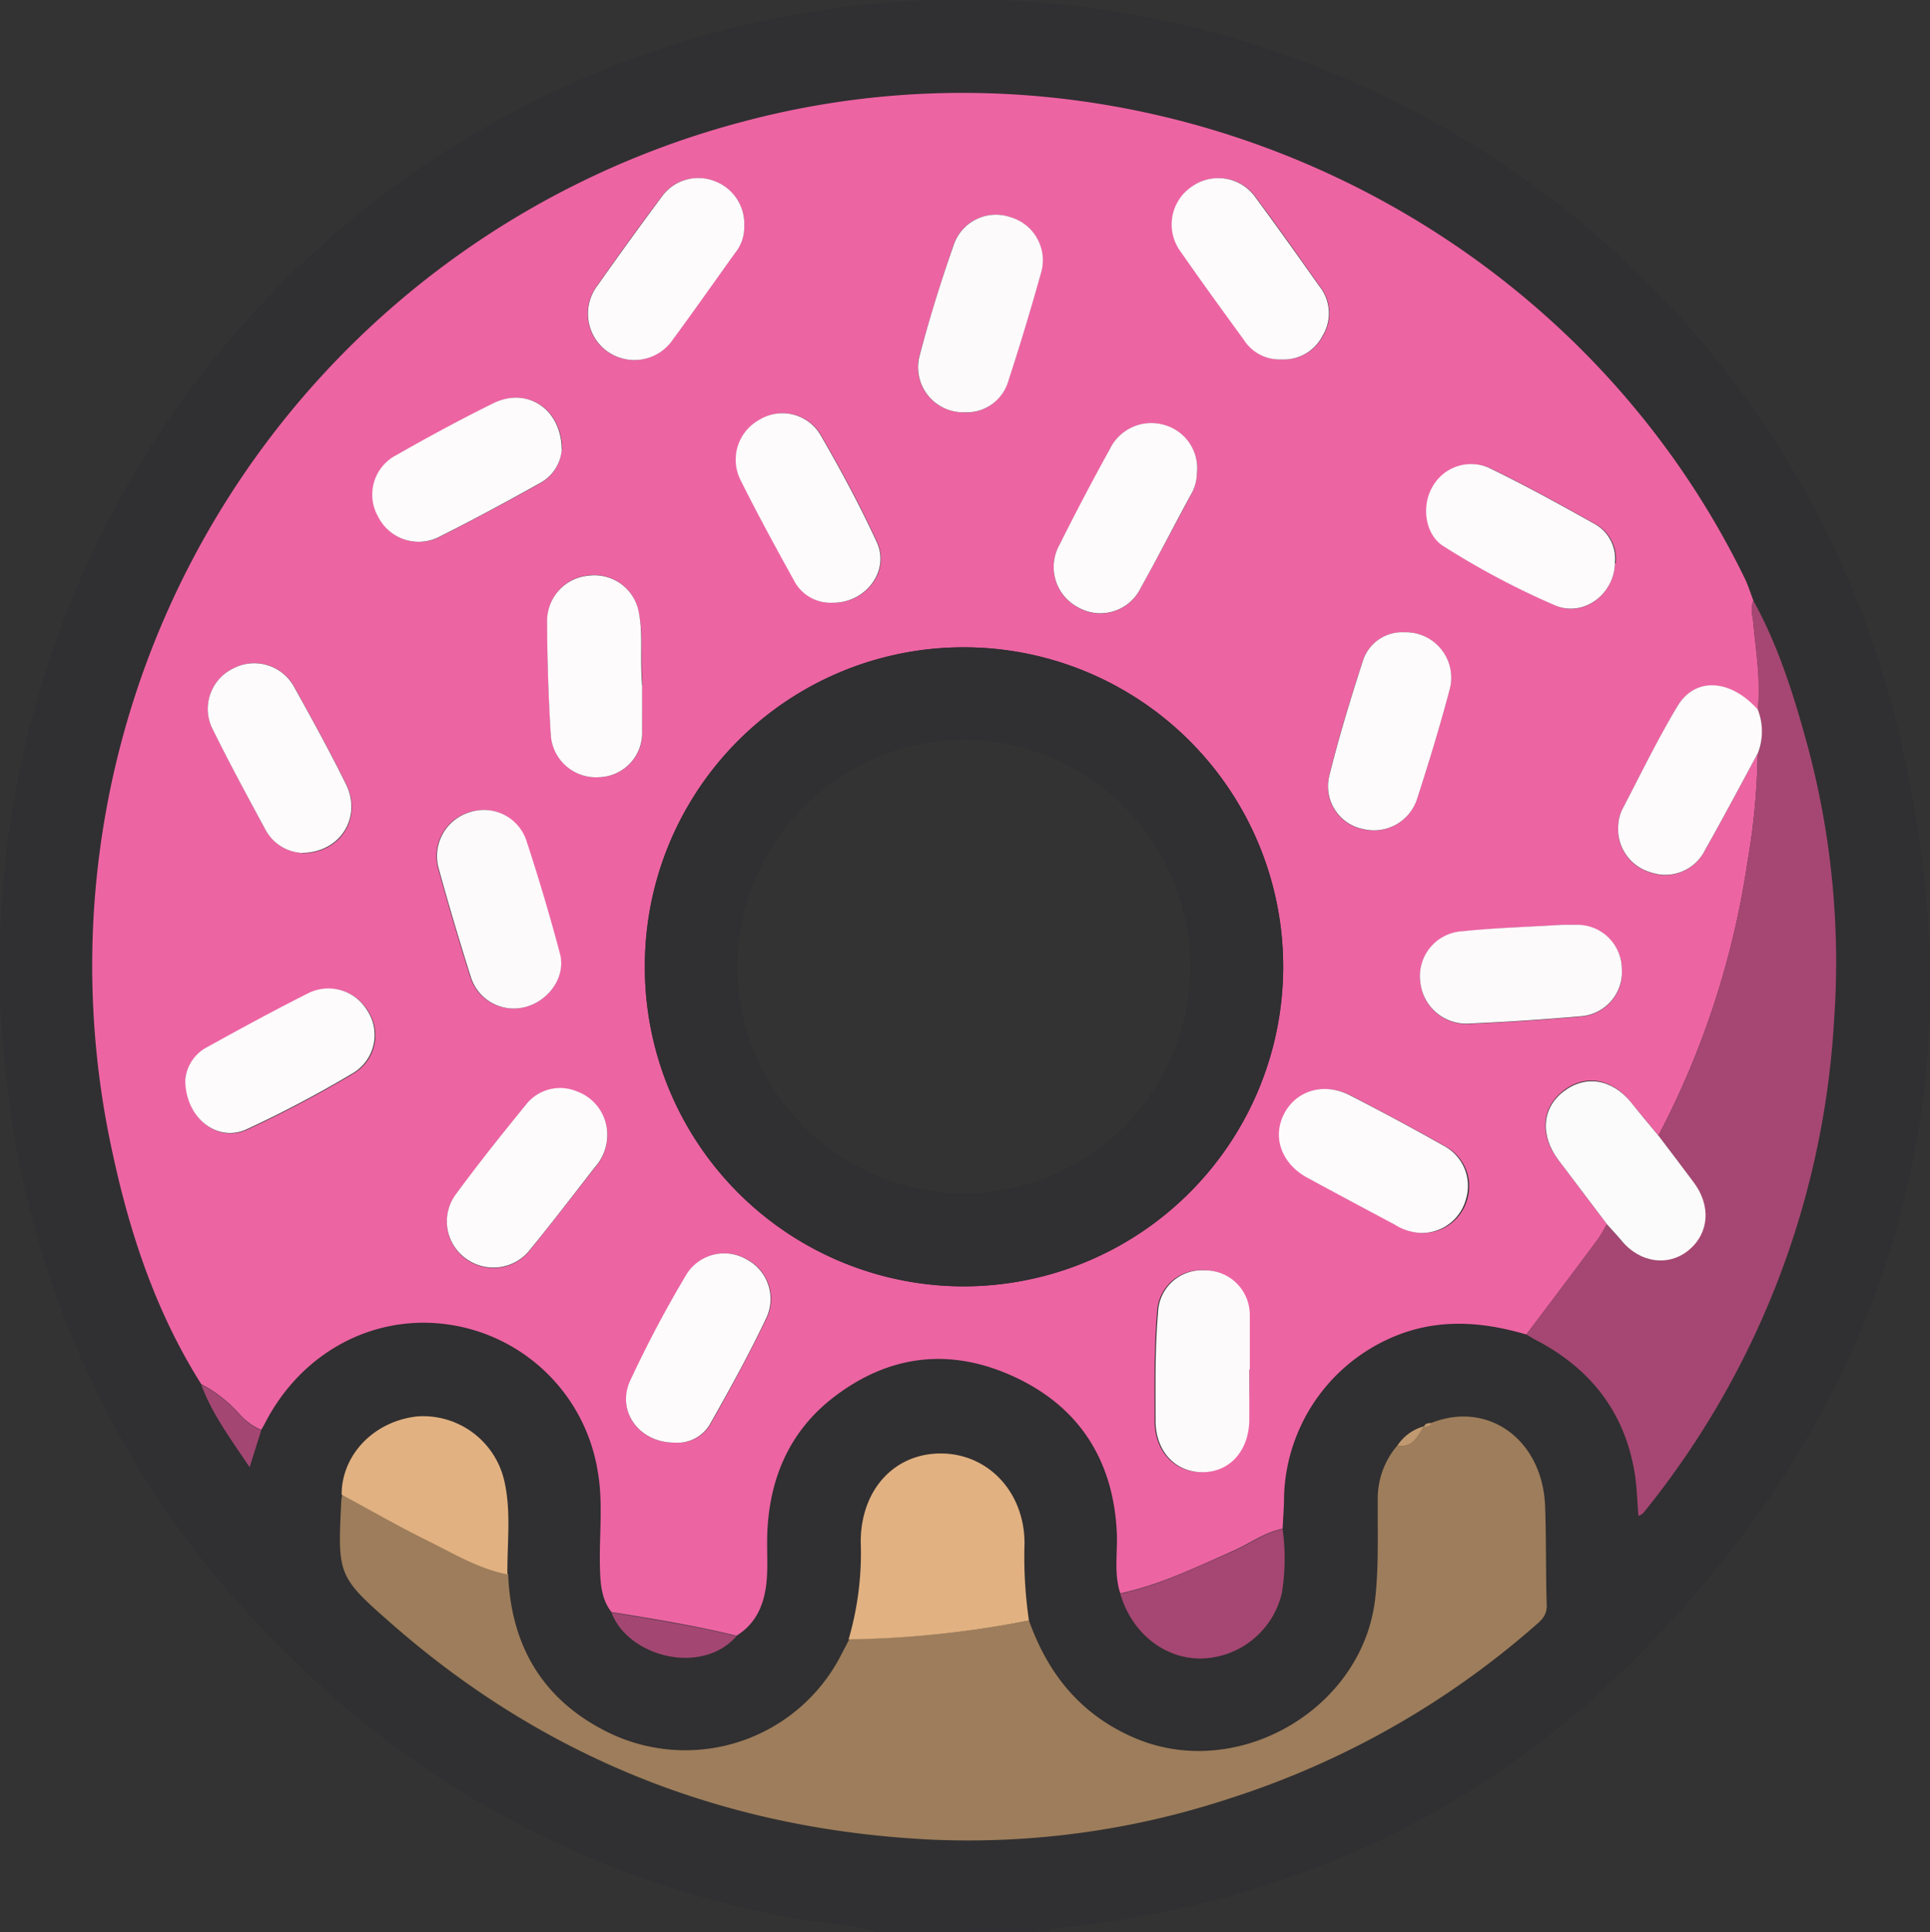 <svg id="Layer_1" data-name="Layer 1" xmlns="http://www.w3.org/2000/svg" viewBox="0 0 227.73 228.01"><rect x="0" y="0" width="227.73" height="228.01" fill="#333333" stroke="none"/><defs><style>.cls-1{fill:#302f31;}.cls-2{fill:#ed64a3;}.cls-3{fill:#9d7d5b;}.cls-4{fill:#a54772;}.cls-5{fill:#e1b181;}.cls-6{fill:#a34772;}.cls-7{fill:#c19970;}.cls-8{fill:#fdfafb;}.cls-9{fill:#fdfafc;}.cls-10{fill:#fdfbfc;}.cls-11{fill:#fcfbfb;}</style></defs><title>donut-logo</title><path class="cls-1" d="M-1199.93,667.07c-3.18-1-6.54-1.05-9.8-1.65a112.28,112.28,0,0,1-60.61-32,110.6,110.6,0,0,1-32.31-67.06,114,114,0,0,1,87.08-124.34c59.46-14,120.35,22.07,135.64,81.25,10.93,42.31.74,79.8-30,111-18.83,19.1-42.12,29.7-68.91,32.35-.36,0-.76,0-.91.42Zm64.54-59.66v0a5.48,5.48,0,0,0-3.14,2.27,9.62,9.62,0,0,0-2.31,6.56c0,3.79.12,7.58-.29,11.38-1.41,13.24-16.47,21.9-28.66,16.46-6.19-2.76-10-7.52-12.21-13.75a51.76,51.76,0,0,1-.52-9.14c0-6.06-4.21-10.53-9.82-10.57s-9.53,4.26-9.51,10.45a36.26,36.26,0,0,1-1.43,11.49l-.93,1.78a20.67,20.67,0,0,1-28.18,8.91c-7.32-3.85-10.85-10.17-11.16-18.36,0-3.72.48-7.47-.34-11.14a9.82,9.82,0,0,0-10.29-7.5c-5.1.58-8.91,4.54-8.88,9.23a5.09,5.09,0,0,0-.12.66c-.45,9-.5,9,6.37,15,18.19,15.8,39.48,24,63.45,25.1a98.38,98.38,0,0,0,35-4.87,101.68,101.68,0,0,0,35.83-20.21c.75-.66,1.62-1.23,1.58-2.53-.13-4,0-7.92-.2-11.87-.31-7.73-6.68-12.33-13.36-9.73C-1134.83,607-1135.21,607-1135.39,607.41Zm-81.12,24.74c2.45-1.52,3.35-3.92,3.57-6.61.15-1.93,0-3.89.08-5.82.32-6.37,2.72-11.8,7.82-15.72,6.65-5.11,14-5.85,21.52-2.31s11.51,9.9,11.89,18.34c.1,2.38-.36,4.79.41,7.12,1.36,4.65,5.18,7.69,9.56,7.59a10,10,0,0,0,9.5-7.72,25.13,25.13,0,0,0,.09-7.55c.06-1.26.14-2.53.17-3.79a21.1,21.1,0,0,1,14.34-19.4c4.79-1.59,9.52-1.12,14.25.27.39.22.76.47,1.16.67,6.34,3.32,10.38,8.38,11.6,15.5.3,1.7.32,3.45.48,5.26a2.55,2.55,0,0,0,.55-.33A101.47,101.47,0,0,0-1087,559.83a98.4,98.4,0,0,0-3.06-32.58c-1.62-6-3.4-11.88-6.45-17.31-.35-.9-.63-1.83-1.06-2.7-21.21-43.42-71.39-66.28-118.1-53.83a103,103,0,0,0-74.39,122c2.06,9.52,5.15,18.69,10.4,27,1.27,3.46,3.43,6.35,5.71,9.76l1.37-4.35c.15-.26.3-.51.44-.78,4.27-8.33,12.72-12.9,21.56-11.67a20.84,20.84,0,0,1,17.69,17.23c.69,3.76.18,7.6.28,11.41,0,1.88.14,3.73,1.36,5.31C-1229.28,634.61-1220.59,636.83-1216.51,632.15Z" transform="translate(1303.41 -439.06)"/><path class="cls-2" d="M-1123.31,596.55c-4.73-1.39-9.46-1.86-14.25-.27a21.1,21.1,0,0,0-14.34,19.4c0,1.26-.11,2.53-.17,3.79-2.16.43-3.9,1.77-5.87,2.63-4.34,1.91-8.6,4-13.28,5-.77-2.33-.31-4.74-.41-7.12-.38-8.44-4.32-14.76-11.89-18.34s-14.87-2.8-21.52,2.31c-5.1,3.92-7.5,9.35-7.82,15.72-.1,1.93.07,3.89-.08,5.82-.22,2.69-1.12,5.09-3.57,6.61-4.87-1.19-9.81-2-14.75-2.79-1.22-1.58-1.31-3.43-1.36-5.31-.1-3.81.41-7.65-.28-11.41a20.84,20.84,0,0,0-17.69-17.23c-8.84-1.23-17.29,3.34-21.56,11.67-.14.27-.29.52-.44.78a7.39,7.39,0,0,1-2.63-1.94,15.82,15.82,0,0,0-4.45-3.47c-5.25-8.32-8.34-17.49-10.4-27a103,103,0,0,1,74.39-122c46.71-12.45,96.89,10.41,118.1,53.83.43.87.71,1.8,1.06,2.7a3.28,3.28,0,0,0-.07,2c.3,3.62,1,7.23.59,10.89-3.23-3.61-7.41-3.88-9.51-.36-2.37,4-4.39,8.13-6.53,12.23a4.74,4.74,0,0,0-.43,1.72,5.31,5.31,0,0,0,3.82,5.63,5.22,5.22,0,0,0,6.43-2.66c2.13-3.76,4.15-7.58,6.21-11.38a82.72,82.72,0,0,1-1.24,13,101.12,101.12,0,0,1-10.47,32.06c-1.09-1.31-2.19-2.61-3.26-3.94-2.29-2.82-5.41-3.34-8-1.3s-2.76,5.22-.58,8.1l5.76,7.62c-.38.63-.71,1.29-1.15,1.88C-1117.72,589.15-1120.52,592.85-1123.31,596.55Zm-66.32-81.1A37.6,37.6,0,0,0-1227.32,553a37.65,37.65,0,0,0,37.62,37.87A37.74,37.74,0,0,0-1152,553.3,37.7,37.7,0,0,0-1189.63,515.45Zm33.58,85.23h0v-3.14c0-1.12,0-2.24,0-3.36a5.26,5.26,0,0,0-5.35-5.21,5.16,5.16,0,0,0-5.48,5c-.37,4.25-.29,8.5-.29,12.76,0,3.59,2.32,6.06,5.52,6.06s5.45-2.45,5.54-6.07C-1156,604.71-1156,602.69-1156,600.68Zm-86.82-42.6c3.38.06,6.32-3.17,5.5-6.37-1.17-4.54-2.51-9-4-13.49a5.3,5.3,0,0,0-6.73-3.29,5.41,5.41,0,0,0-3.63,6.55c1.18,4.31,2.46,8.59,3.8,12.84A5.29,5.29,0,0,0-1242.87,558.08Zm27.28-92.34a5.38,5.38,0,0,0-3.51-5.3,5.29,5.29,0,0,0-6.33,1.94q-3.83,5.1-7.46,10.31a5.48,5.48,0,0,0,1,7.76,5.49,5.49,0,0,0,7.88-1.36c2.47-3.35,4.86-6.76,7.29-10.15A4.83,4.83,0,0,0-1215.59,465.74Zm25.91,22a5.13,5.13,0,0,0,5.24-3.74c1.36-4.17,2.63-8.38,3.81-12.6a5.3,5.3,0,0,0-3.59-6.72,5.26,5.26,0,0,0-6.69,3.31c-1.47,4.29-2.83,8.63-4,13A5.32,5.32,0,0,0-1189.68,487.72Zm70.58,60.48c-4.12.26-7.93.35-11.71.78a5.3,5.3,0,0,0-5,6,5.46,5.46,0,0,0,5.92,4.89c4.4-.19,8.79-.49,13.18-.87a5.24,5.24,0,0,0,4.68-5.6,5.25,5.25,0,0,0-5.14-5.18C-1117.92,548.17-1118.67,548.2-1119.1,548.2Zm-18.63-34.52a4.86,4.86,0,0,0-4.86,3.28c-1.48,4.52-2.87,9.08-4,13.7a5.15,5.15,0,0,0,4,6.24,5.35,5.35,0,0,0,6.38-3.59c1.37-4.24,2.68-8.52,3.82-12.83A5.36,5.36,0,0,0-1137.73,513.68Zm-24.45-18.78a5.3,5.3,0,0,0-3.87-5.7,5.44,5.44,0,0,0-6.42,2.88c-2,3.73-4,7.5-5.94,11.3a5.37,5.37,0,0,0,2.16,7.33,5.3,5.3,0,0,0,7.46-2.3c2-3.65,4-7.37,5.94-11.05A5,5,0,0,0-1162.18,494.9Zm-69.58,78a5.42,5.42,0,0,0-3.55-5,5.11,5.11,0,0,0-5.92,1.41c-2.88,3.53-5.73,7.09-8.42,10.76a5.38,5.38,0,0,0,1.06,7.43,5.48,5.48,0,0,0,7.78-1c2.57-3.21,5.09-6.45,7.62-9.69A5.69,5.69,0,0,0-1231.76,572.88Zm-36-33.16c4.6,0,7.13-4.25,5.2-8.15s-4-7.66-6.09-11.43A5.36,5.36,0,0,0-1276,518a5.3,5.3,0,0,0-2.33,7.09c2,4,4.1,7.93,6.23,11.86A5.2,5.2,0,0,0-1267.81,539.72Zm-13.74,26.72c0,4.6,3.78,7.48,7.26,5.9a137.58,137.58,0,0,0,12.65-6.69,5.24,5.24,0,0,0,1.62-7.3,5.34,5.34,0,0,0-7-2.07c-4,2-7.93,4.15-11.85,6.32A4.85,4.85,0,0,0-1281.55,566.44Zm129.35-85a5.12,5.12,0,0,0,4.85-2.8,5.09,5.09,0,0,0-.42-5.89c-2.45-3.48-4.92-7-7.45-10.37a5.37,5.37,0,0,0-7.53-1.36,5.39,5.39,0,0,0-1.36,7.69c2.41,3.51,4.93,6.94,7.44,10.38A5,5,0,0,0-1152.2,481.48Zm-84.92,10.65c-.07-4.93-4.19-7.39-8.06-5.48s-7.69,4-11.45,6.12a5.25,5.25,0,0,0-2.14,7.32,5.35,5.35,0,0,0,7.32,2.27c3.93-2,7.81-4.07,11.65-6.22A4.94,4.94,0,0,0-1237.12,492.13Zm31.95,18.06c3.87.06,6.79-3.72,5.22-7.14-2-4.34-4.27-8.56-6.66-12.69a5.22,5.22,0,0,0-7.27-1.72,5.37,5.37,0,0,0-2.19,7c2,4,4.14,7.95,6.31,11.86A4.85,4.85,0,0,0-1205.17,510.19Zm-18.68,99.12a4.46,4.46,0,0,0,4.32-2.36c2.31-4.09,4.56-8.23,6.59-12.46a5.26,5.26,0,0,0-2.3-6.76,5.25,5.25,0,0,0-7.13,1.66,136.53,136.53,0,0,0-6.7,12.65C-1230.69,605.62-1228,609.3-1223.85,609.31Zm-3.79-89.38c-.27-3.25.11-5.88-.43-8.46a5.33,5.33,0,0,0-6-4.5,5.37,5.37,0,0,0-4.82,5.3c0,4.55.16,9.11.45,13.65a5.34,5.34,0,0,0,5.7,4.86,5.23,5.23,0,0,0,5.07-5.45C-1227.61,523.32-1227.64,521.3-1227.64,519.93Zm92,64.64a5.39,5.39,0,0,0,5.31-4,5.34,5.34,0,0,0-2.67-6.27q-5.46-3.06-11-5.92c-3.18-1.63-6.38-.67-7.83,2.22s-.25,5.86,2.8,7.51q5.11,2.77,10.26,5.5A6.26,6.26,0,0,0-1135.68,584.57Zm22.82-79a4.69,4.69,0,0,0-2.24-4.58c-4.16-2.33-8.34-4.64-12.63-6.71a5.23,5.23,0,0,0-6.72,2.43c-1.22,2.26-.73,5.53,1.41,6.85a93.81,93.81,0,0,0,13.21,7C-1116.51,511.91-1112.92,509.14-1112.86,505.53Z" transform="translate(1303.41 -439.06)"/><path class="cls-3" d="M-1182,630.3c2.22,6.23,6,11,12.21,13.75,12.19,5.44,27.25-3.22,28.66-16.46.41-3.8.26-7.59.29-11.38a9.62,9.62,0,0,1,2.31-6.56c1.83.33,2.38-1.11,3.14-2.27v0a.93.93,0,0,0,.93-.42c6.68-2.6,13,2,13.36,9.73.15,3.95.07,7.92.2,11.87,0,1.3-.83,1.87-1.58,2.53a101.68,101.68,0,0,1-35.83,20.21,98.38,98.38,0,0,1-35,4.87c-24-1.12-45.26-9.3-63.45-25.1-6.87-6-6.82-6-6.37-15a5.09,5.09,0,0,1,.12-.66c3.31,1.8,6.57,3.7,10,5.36,3.11,1.53,6.09,3.37,9.56,4.05.31,8.19,3.84,14.51,11.16,18.36a20.67,20.67,0,0,0,28.18-8.91l.93-1.78A118.76,118.76,0,0,0-1182,630.3Z" transform="translate(1303.41 -439.06)"/><path class="cls-4" d="M-1107.72,573.08A101.12,101.12,0,0,0-1097.25,541a82.72,82.72,0,0,0,1.24-13,7.12,7.12,0,0,0,0-5.18c.37-3.66-.29-7.27-.59-10.89a3.28,3.28,0,0,1,.07-2c3,5.43,4.83,11.34,6.45,17.31a98.4,98.4,0,0,1,3.06,32.58,101.47,101.47,0,0,1-22.51,57.82,2.55,2.55,0,0,1-.55.33c-.16-1.81-.18-3.56-.48-5.26-1.22-7.12-5.26-12.18-11.6-15.5-.4-.2-.77-.45-1.16-.67,2.79-3.7,5.59-7.4,8.36-11.11.44-.59.77-1.25,1.15-1.88.54.61,1.1,1.19,1.62,1.81,2.23,2.7,5.57,3.19,8,1.17s2.63-5.2.56-8Q-1105.64,575.82-1107.72,573.08Z" transform="translate(1303.41 -439.06)"/><path class="cls-5" d="M-1182,630.3a118.76,118.76,0,0,1-21.28,2.23,36.26,36.26,0,0,0,1.43-11.49c0-6.19,4-10.49,9.51-10.45s9.79,4.51,9.82,10.57A51.76,51.76,0,0,0-1182,630.3Z" transform="translate(1303.41 -439.06)"/><path class="cls-5" d="M-1243.54,624.86c-3.47-.68-6.45-2.52-9.56-4.05-3.38-1.66-6.64-3.56-10-5.36,0-4.69,3.78-8.65,8.88-9.23a9.82,9.82,0,0,1,10.29,7.5C-1243.06,617.39-1243.58,621.14-1243.54,624.86Z" transform="translate(1303.41 -439.06)"/><path class="cls-4" d="M-1171.22,627.15c4.68-1,8.94-3.14,13.28-5,2-.86,3.71-2.2,5.87-2.63a25.13,25.13,0,0,1-.09,7.55,10,10,0,0,1-9.5,7.72C-1166,634.84-1169.86,631.8-1171.22,627.15Z" transform="translate(1303.41 -439.06)"/><path class="cls-6" d="M-1231.26,629.36c4.94.82,9.88,1.6,14.75,2.79C-1220.59,636.83-1229.28,634.61-1231.26,629.36Z" transform="translate(1303.41 -439.06)"/><path class="cls-6" d="M-1279.67,602.45a15.82,15.82,0,0,1,4.45,3.47,7.39,7.39,0,0,0,2.63,1.94c-.39,1.26-.79,2.52-1.37,4.35C-1276.24,608.8-1278.4,605.91-1279.67,602.45Z" transform="translate(1303.41 -439.06)"/><path class="cls-7" d="M-1135.38,607.38c-.76,1.16-1.31,2.6-3.14,2.27A5.48,5.48,0,0,1-1135.38,607.38Z" transform="translate(1303.41 -439.06)"/><path class="cls-7" d="M-1134.46,607a.93.93,0,0,1-.93.42C-1135.21,607-1134.83,607-1134.46,607Z" transform="translate(1303.41 -439.06)"/><path class="cls-1" d="M-1189.63,515.45A37.7,37.7,0,0,1-1152,553.3a37.74,37.74,0,0,1-37.73,37.57A37.65,37.65,0,0,1-1227.32,553,37.6,37.6,0,0,1-1189.63,515.45Zm26.69,37.59a26.82,26.82,0,0,0-26.9-26.7,26.92,26.92,0,0,0-26.6,27,26.94,26.94,0,0,0,26.82,26.6A26.84,26.84,0,0,0-1162.94,553Z" transform="translate(1303.41 -439.06)"/><path class="cls-8" d="M-1156,600.68c0,2,0,4,0,6.05-.09,3.62-2.35,6.07-5.54,6.07s-5.52-2.47-5.52-6.06c0-4.26-.08-8.51.29-12.76a5.16,5.16,0,0,1,5.48-5,5.26,5.26,0,0,1,5.35,5.21c0,1.12,0,2.24,0,3.36v3.14Z" transform="translate(1303.41 -439.06)"/><path class="cls-9" d="M-1242.87,558.08a5.29,5.29,0,0,1-5-3.76c-1.34-4.25-2.62-8.53-3.8-12.84a5.41,5.41,0,0,1,3.63-6.55,5.3,5.3,0,0,1,6.73,3.29c1.46,4.45,2.8,8.95,4,13.49C-1236.55,554.91-1239.49,558.14-1242.87,558.08Z" transform="translate(1303.41 -439.06)"/><path class="cls-10" d="M-1215.59,465.74a4.83,4.83,0,0,1-1.1,3.2c-2.43,3.39-4.82,6.8-7.29,10.15a5.49,5.49,0,0,1-7.88,1.36,5.48,5.48,0,0,1-1-7.76q3.65-5.2,7.46-10.31a5.29,5.29,0,0,1,6.33-1.94A5.38,5.38,0,0,1-1215.59,465.74Z" transform="translate(1303.41 -439.06)"/><path class="cls-9" d="M-1189.68,487.72a5.32,5.32,0,0,1-5.21-6.73c1.15-4.39,2.51-8.73,4-13a5.26,5.26,0,0,1,6.69-3.31,5.3,5.3,0,0,1,3.59,6.72c-1.18,4.22-2.45,8.43-3.81,12.6A5.13,5.13,0,0,1-1189.68,487.72Z" transform="translate(1303.41 -439.06)"/><path class="cls-9" d="M-1119.1,548.2c.43,0,1.18,0,1.92,0a5.25,5.25,0,0,1,5.14,5.18,5.24,5.24,0,0,1-4.68,5.6c-4.39.38-8.78.68-13.18.87a5.46,5.46,0,0,1-5.92-4.89,5.3,5.3,0,0,1,5-6C-1127,548.55-1123.22,548.46-1119.1,548.2Z" transform="translate(1303.41 -439.06)"/><path class="cls-11" d="M-1107.72,573.08q2.09,2.74,4.15,5.5c2.07,2.76,1.84,6-.56,8s-5.82,1.53-8-1.17c-.52-.62-1.08-1.2-1.62-1.81l-5.76-7.62c-2.18-2.88-2-6.11.58-8.1s5.71-1.52,8,1.3C-1109.91,570.47-1108.81,571.77-1107.72,573.08Z" transform="translate(1303.41 -439.06)"/><path class="cls-10" d="M-1137.73,513.68a5.36,5.36,0,0,1,5.36,6.8c-1.14,4.31-2.45,8.59-3.82,12.83a5.35,5.35,0,0,1-6.38,3.59,5.15,5.15,0,0,1-4-6.24c1.14-4.62,2.53-9.18,4-13.7A4.86,4.86,0,0,1-1137.73,513.68Z" transform="translate(1303.41 -439.06)"/><path class="cls-10" d="M-1162.18,494.9a5,5,0,0,1-.67,2.46c-2,3.68-3.9,7.4-5.94,11.05a5.3,5.3,0,0,1-7.46,2.3,5.37,5.37,0,0,1-2.16-7.33c1.9-3.8,3.89-7.57,5.94-11.3a5.44,5.44,0,0,1,6.42-2.88A5.3,5.3,0,0,1-1162.18,494.9Z" transform="translate(1303.41 -439.06)"/><path class="cls-10" d="M-1231.76,572.88a5.69,5.69,0,0,1-1.43,3.9c-2.53,3.24-5,6.48-7.62,9.69a5.48,5.48,0,0,1-7.78,1,5.38,5.38,0,0,1-1.06-7.43c2.69-3.67,5.54-7.23,8.42-10.76a5.11,5.11,0,0,1,5.92-1.41A5.42,5.42,0,0,1-1231.76,572.88Z" transform="translate(1303.41 -439.06)"/><path class="cls-10" d="M-1267.81,539.72a5.2,5.2,0,0,1-4.31-2.8c-2.13-3.93-4.25-7.86-6.23-11.86A5.3,5.3,0,0,1-1276,518a5.36,5.36,0,0,1,7.32,2.17c2.1,3.77,4.18,7.56,6.09,11.43S-1263.21,539.69-1267.81,539.72Z" transform="translate(1303.41 -439.06)"/><path class="cls-10" d="M-1281.55,566.44a4.85,4.85,0,0,1,2.65-3.84c3.92-2.17,7.85-4.31,11.85-6.32a5.34,5.34,0,0,1,7,2.07,5.24,5.24,0,0,1-1.62,7.3,137.58,137.58,0,0,1-12.65,6.69C-1277.77,573.92-1281.58,571-1281.55,566.44Z" transform="translate(1303.41 -439.06)"/><path class="cls-10" d="M-1152.2,481.48a5,5,0,0,1-4.47-2.35c-2.51-3.44-5-6.87-7.44-10.38a5.39,5.39,0,0,1,1.36-7.69,5.37,5.37,0,0,1,7.53,1.36c2.53,3.42,5,6.89,7.45,10.37a5.09,5.09,0,0,1,.42,5.89A5.12,5.12,0,0,1-1152.2,481.48Z" transform="translate(1303.41 -439.06)"/><path class="cls-10" d="M-1237.12,492.13a4.94,4.94,0,0,1-2.68,4c-3.84,2.15-7.72,4.24-11.65,6.22a5.35,5.35,0,0,1-7.32-2.27,5.25,5.25,0,0,1,2.14-7.32c3.76-2.14,7.57-4.21,11.45-6.12S-1237.19,487.2-1237.12,492.13Z" transform="translate(1303.41 -439.06)"/><path class="cls-10" d="M-1205.17,510.19a4.85,4.85,0,0,1-4.59-2.69c-2.17-3.91-4.31-7.85-6.31-11.86a5.37,5.37,0,0,1,2.19-7,5.22,5.22,0,0,1,7.27,1.72c2.39,4.13,4.66,8.35,6.66,12.69C-1198.38,506.47-1201.3,510.25-1205.17,510.19Z" transform="translate(1303.41 -439.06)"/><path class="cls-10" d="M-1223.85,609.31c-4.12,0-6.84-3.69-5.22-7.27a136.53,136.53,0,0,1,6.7-12.65,5.25,5.25,0,0,1,7.13-1.66,5.26,5.26,0,0,1,2.3,6.76c-2,4.23-4.28,8.37-6.59,12.46A4.46,4.46,0,0,1-1223.85,609.31Z" transform="translate(1303.41 -439.06)"/><path class="cls-10" d="M-1096,522.79a7.12,7.12,0,0,1,0,5.18c-2.06,3.8-4.08,7.62-6.21,11.38a5.22,5.22,0,0,1-6.43,2.66,5.31,5.31,0,0,1-3.82-5.63,4.74,4.74,0,0,1,.43-1.72c2.14-4.1,4.16-8.27,6.53-12.23C-1103.41,518.91-1099.23,519.18-1096,522.79Z" transform="translate(1303.41 -439.06)"/><path class="cls-10" d="M-1227.64,519.93c0,1.37,0,3.39,0,5.4a5.23,5.23,0,0,1-5.07,5.45,5.34,5.34,0,0,1-5.7-4.86c-.29-4.54-.43-9.1-.45-13.65A5.37,5.37,0,0,1-1234,507a5.33,5.33,0,0,1,6,4.5C-1227.53,514.05-1227.91,516.68-1227.64,519.93Z" transform="translate(1303.41 -439.06)"/><path class="cls-10" d="M-1135.68,584.57a6.26,6.26,0,0,1-3.18-1q-5.15-2.73-10.26-5.5c-3.05-1.65-4.19-4.75-2.8-7.51s4.65-3.85,7.83-2.22q5.58,2.86,11,5.92a5.34,5.34,0,0,1,2.67,6.27A5.39,5.39,0,0,1-1135.68,584.57Z" transform="translate(1303.41 -439.06)"/><path class="cls-10" d="M-1112.86,505.53c-.06,3.61-3.65,6.38-7,5a93.81,93.81,0,0,1-13.21-7c-2.14-1.32-2.63-4.59-1.41-6.85a5.23,5.23,0,0,1,6.72-2.43c4.29,2.07,8.47,4.38,12.63,6.71A4.69,4.69,0,0,1-1112.86,505.53Z" transform="translate(1303.41 -439.06)"/></svg>